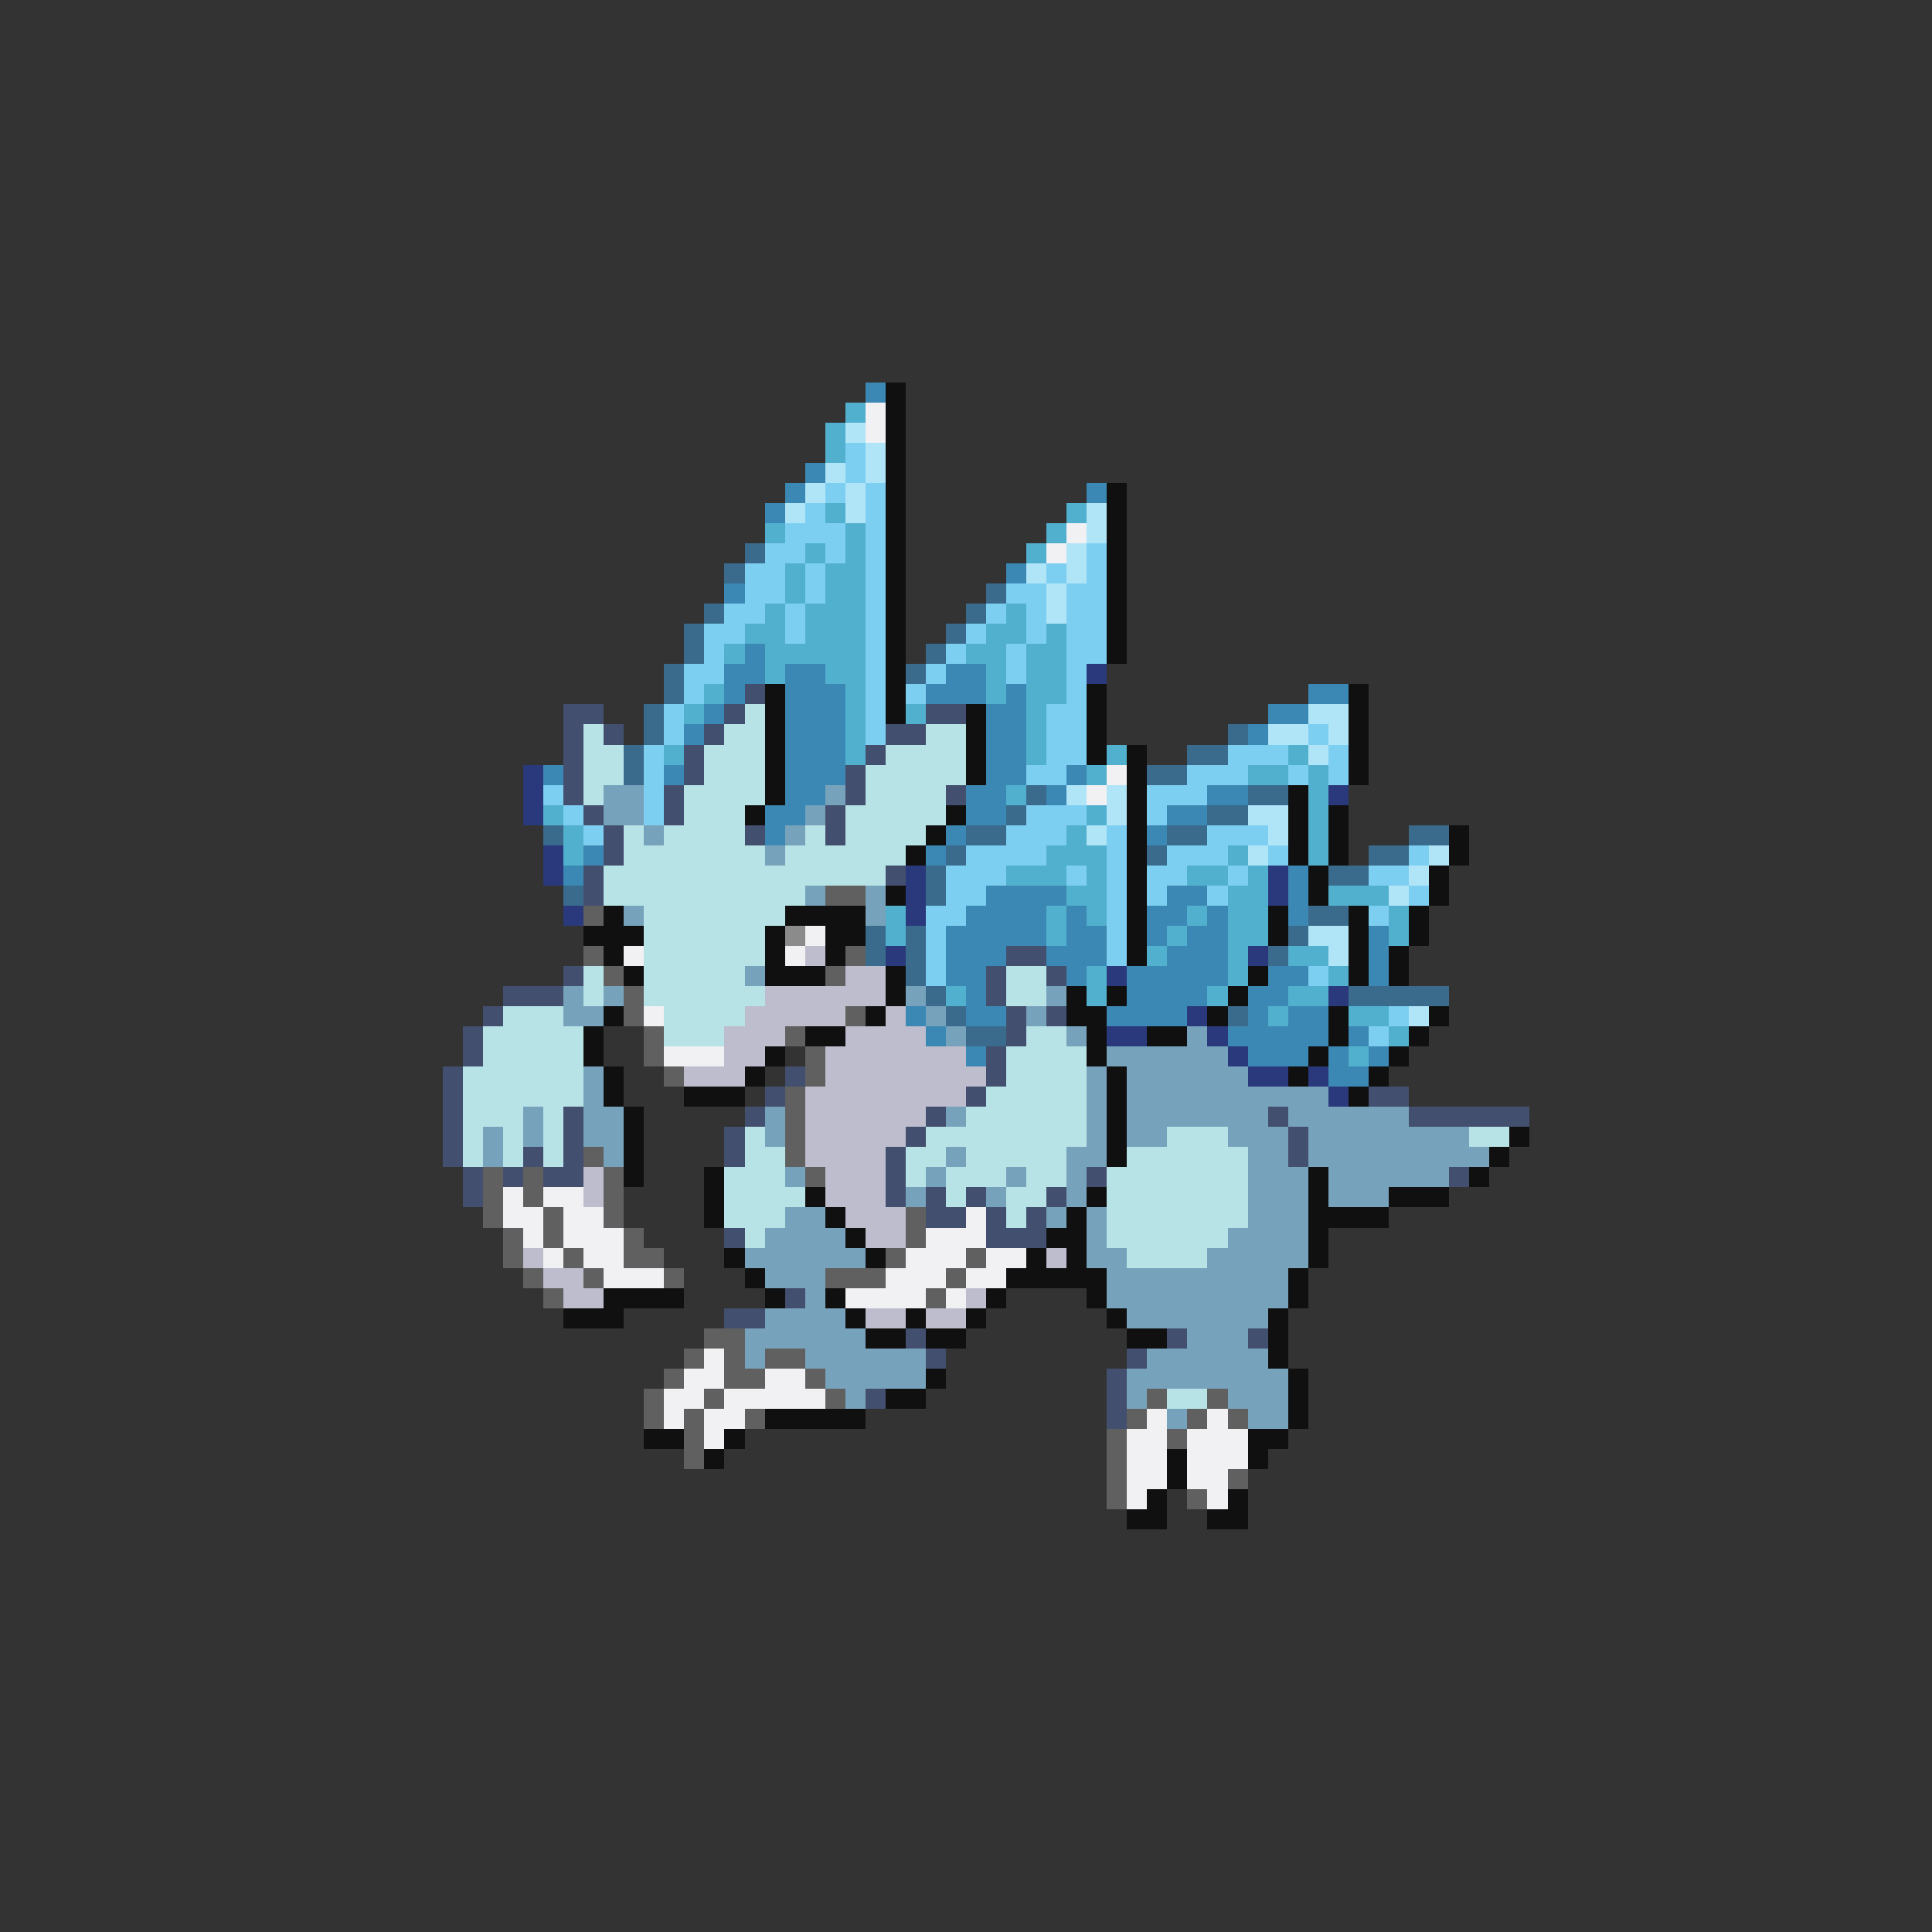 <svg xmlns="http://www.w3.org/2000/svg" viewBox="0 -0.5 96 96" shape-rendering="crispEdges">
<rect x="0" y="-0.5" width="96" height="96" fill="#333333" stroke="none"/>
<path stroke="#3c88b4" d="M43 19h1M40 23h1M39 24h1M54 24h1M38 25h1M50 28h1M36 29h1M37 32h1M36 33h2M39 33h2M47 33h2M36 34h1M39 34h3M46 34h3M50 34h1M65 34h2M35 35h1M39 35h3M49 35h2M63 35h2M34 36h1M39 36h3M49 36h2M62 36h1M39 37h3M49 37h2M27 38h1M33 38h1M39 38h3M49 38h2M53 38h1M39 39h2M48 39h2M52 39h1M60 39h2M38 40h2M48 40h2M58 40h2M38 41h1M47 41h1M57 41h1M29 42h1M46 42h1M28 43h1M64 43h1M49 44h4M58 44h2M64 44h1M48 45h4M53 45h1M57 45h2M60 45h1M64 45h1M47 46h5M53 46h2M57 46h1M59 46h2M68 46h1M47 47h3M52 47h3M58 47h3M68 47h1M47 48h2M53 48h1M56 48h5M63 48h2M68 48h1M48 49h1M56 49h4M62 49h2M45 50h1M48 50h2M55 50h4M62 50h1M64 50h2M46 51h1M61 51h5M67 51h1M48 52h1M62 52h3M66 52h1M68 52h1M66 53h2" />
<path stroke="#101010" d="M44 19h1M44 20h1M44 21h1M44 22h1M44 23h1M44 24h1M55 24h1M44 25h1M55 25h1M44 26h1M55 26h1M44 27h1M55 27h1M44 28h1M55 28h1M44 29h1M55 29h1M44 30h1M55 30h1M44 31h1M55 31h1M44 32h1M55 32h1M44 33h1M38 34h1M44 34h1M54 34h1M67 34h1M38 35h1M44 35h1M48 35h1M54 35h1M67 35h1M38 36h1M48 36h1M54 36h1M67 36h1M38 37h1M48 37h1M54 37h1M56 37h1M67 37h1M38 38h1M48 38h1M56 38h1M67 38h1M38 39h1M56 39h1M64 39h1M37 40h1M47 40h1M56 40h1M64 40h1M66 40h1M46 41h1M56 41h1M64 41h1M66 41h1M72 41h1M45 42h1M56 42h1M64 42h1M66 42h1M72 42h1M56 43h1M65 43h1M71 43h1M44 44h1M56 44h1M65 44h1M71 44h1M30 45h1M39 45h4M56 45h1M63 45h1M67 45h1M70 45h1M29 46h3M38 46h1M41 46h2M56 46h1M63 46h1M67 46h1M70 46h1M30 47h1M38 47h1M41 47h1M56 47h1M67 47h1M69 47h1M31 48h1M38 48h3M44 48h1M62 48h1M67 48h1M69 48h1M44 49h1M53 49h1M55 49h1M61 49h1M30 50h1M43 50h1M53 50h2M60 50h1M66 50h1M71 50h1M29 51h1M40 51h2M54 51h1M57 51h2M66 51h1M70 51h1M29 52h1M38 52h1M54 52h1M65 52h1M69 52h1M30 53h1M37 53h1M55 53h1M64 53h1M68 53h1M30 54h1M34 54h3M55 54h1M67 54h1M31 55h1M55 55h1M31 56h1M55 56h1M75 56h1M31 57h1M55 57h1M74 57h1M31 58h1M35 58h1M65 58h1M73 58h1M35 59h1M40 59h1M54 59h1M65 59h1M69 59h3M35 60h1M41 60h1M53 60h1M65 60h4M42 61h1M52 61h2M65 61h1M36 62h1M43 62h1M51 62h1M53 62h1M65 62h1M37 63h1M50 63h5M64 63h1M30 64h4M38 64h1M41 64h1M49 64h1M54 64h1M64 64h1M28 65h3M42 65h1M45 65h1M48 65h1M55 65h1M63 65h1M43 66h2M46 66h2M56 66h2M63 66h1M63 67h1M46 68h1M64 68h1M44 69h2M64 69h1M38 70h5M64 70h1M32 71h2M36 71h1M62 71h2M35 72h1M58 72h1M62 72h1M58 73h1M57 74h1M61 74h1M56 75h2M60 75h2" />
<path stroke="#52b0cf" d="M42 20h1M41 21h1M41 22h1M41 25h1M53 25h1M38 26h1M42 26h1M52 26h1M40 27h1M42 27h1M51 27h1M39 28h1M41 28h2M39 29h1M41 29h2M38 30h1M40 30h3M50 30h1M37 31h2M40 31h3M49 31h2M52 31h1M36 32h1M38 32h5M48 32h2M51 32h2M38 33h1M41 33h2M49 33h1M51 33h2M35 34h1M42 34h1M49 34h1M51 34h2M34 35h1M42 35h1M45 35h1M51 35h1M42 36h1M51 36h1M33 37h1M42 37h1M51 37h1M55 37h1M64 37h1M54 38h1M62 38h2M65 38h1M50 39h1M65 39h1M27 40h1M54 40h1M65 40h1M28 41h1M53 41h1M65 41h1M28 42h1M52 42h3M61 42h1M65 42h1M50 43h3M54 43h1M59 43h2M62 43h1M53 44h2M61 44h2M66 44h3M44 45h1M52 45h1M54 45h1M59 45h1M61 45h2M69 45h1M44 46h1M52 46h1M58 46h1M61 46h2M69 46h1M57 47h1M61 47h1M64 47h2M54 48h1M61 48h1M66 48h1M47 49h1M54 49h1M60 49h1M64 49h2M63 50h1M67 50h2M69 51h1M67 52h1" />
<path stroke="#f1f1f4" d="M43 20h1M43 21h1M53 26h1M52 27h1M55 38h1M54 39h1M40 46h1M31 47h1M39 47h1M32 50h1M33 52h3M25 59h1M27 59h2M25 60h2M28 60h2M48 60h1M26 61h1M28 61h3M46 61h3M27 62h1M29 62h2M45 62h3M49 62h2M30 63h3M44 63h3M48 63h2M42 64h4M47 64h1M35 67h1M34 68h2M38 68h2M33 69h2M36 69h5M33 70h1M35 70h2M57 70h1M60 70h1M35 71h1M56 71h2M59 71h3M56 72h2M59 72h3M56 73h2M59 73h2M56 74h1M60 74h1" />
<path stroke="#b0e5f8" d="M42 21h1M43 22h1M41 23h1M43 23h1M40 24h1M42 24h1M39 25h1M42 25h1M54 25h1M54 26h1M53 27h1M51 28h1M53 28h1M52 29h1M52 30h1M65 35h2M63 36h2M66 36h1M65 37h1M53 39h1M55 39h1M55 40h1M62 40h2M54 41h1M63 41h1M62 42h1M71 42h1M70 43h1M69 44h1M65 46h2M66 47h1M70 50h1" />
<path stroke="#7dcff2" d="M42 22h1M42 23h1M41 24h1M43 24h1M40 25h1M43 25h1M39 26h3M43 26h1M38 27h2M41 27h1M43 27h1M54 27h1M37 28h2M40 28h1M43 28h1M52 28h1M54 28h1M37 29h2M40 29h1M43 29h1M50 29h2M53 29h2M36 30h2M39 30h1M43 30h1M49 30h1M51 30h1M53 30h2M35 31h2M39 31h1M43 31h1M48 31h1M51 31h1M53 31h2M35 32h1M43 32h1M47 32h1M50 32h1M53 32h2M34 33h2M43 33h1M46 33h1M50 33h1M53 33h1M34 34h1M43 34h1M45 34h1M53 34h1M33 35h1M43 35h1M52 35h2M33 36h1M43 36h1M52 36h2M65 36h1M32 37h1M52 37h2M61 37h3M66 37h1M32 38h1M51 38h2M59 38h3M64 38h1M66 38h1M27 39h1M32 39h1M57 39h3M28 40h1M32 40h1M51 40h3M57 40h1M29 41h1M50 41h3M55 41h1M60 41h3M48 42h4M55 42h1M58 42h3M63 42h1M70 42h1M47 43h3M53 43h1M55 43h1M57 43h2M61 43h1M68 43h2M47 44h2M55 44h1M57 44h1M60 44h1M70 44h1M46 45h2M55 45h1M68 45h1M46 46h1M55 46h1M46 47h1M55 47h1M46 48h1M65 48h1M69 50h1M68 51h1" />
<path stroke="#3a6b8c" d="M37 27h1M36 28h1M49 29h1M35 30h1M48 30h1M34 31h1M47 31h1M34 32h1M46 32h1M33 33h1M45 33h1M33 34h1M32 35h1M32 36h1M61 36h1M31 37h1M59 37h2M31 38h1M57 38h2M51 39h1M62 39h2M50 40h1M60 40h2M27 41h1M48 41h2M58 41h2M70 41h2M47 42h1M57 42h1M68 42h2M46 43h1M66 43h2M28 44h1M46 44h1M65 45h2M43 46h1M45 46h1M64 46h1M43 47h1M45 47h1M63 47h1M45 48h1M46 49h1M67 49h5M47 50h1M61 50h1M48 51h2" />
<path stroke="#29397b" d="M54 33h1M26 38h1M26 39h1M66 39h1M26 40h1M27 42h1M27 43h1M45 43h1M63 43h1M45 44h1M63 44h1M28 45h1M45 45h1M44 47h1M62 47h1M55 48h1M66 49h1M59 50h1M55 51h2M60 51h1M61 52h1M62 53h2M65 53h1M66 54h1" />
<path stroke="#434f6f" d="M37 34h1M28 35h2M36 35h1M46 35h2M28 36h1M30 36h1M35 36h1M44 36h2M28 37h1M34 37h1M43 37h1M28 38h1M34 38h1M42 38h1M28 39h1M33 39h1M42 39h1M47 39h1M29 40h1M33 40h1M41 40h1M30 41h1M37 41h1M41 41h1M30 42h1M29 43h1M44 43h1M29 44h1M50 47h2M28 48h1M49 48h1M52 48h1M25 49h3M49 49h1M24 50h1M50 50h1M52 50h1M23 51h1M50 51h1M23 52h1M49 52h1M22 53h1M39 53h1M49 53h1M22 54h1M38 54h1M48 54h1M68 54h2M22 55h1M28 55h1M37 55h1M46 55h1M63 55h1M70 55h6M22 56h1M28 56h1M36 56h1M45 56h1M64 56h1M22 57h1M26 57h1M28 57h1M36 57h1M44 57h1M64 57h1M23 58h1M25 58h1M27 58h2M44 58h1M54 58h1M72 58h1M23 59h1M44 59h1M46 59h1M48 59h1M52 59h1M46 60h2M49 60h1M51 60h1M36 61h1M49 61h3M39 64h1M36 65h2M45 66h1M58 66h1M62 66h1M46 67h1M56 67h1M55 68h1M43 69h1M55 69h1M55 70h1" />
<path stroke="#b7e3e7" d="M37 35h1M29 36h1M36 36h2M46 36h2M29 37h2M35 37h3M44 37h4M29 38h2M35 38h3M43 38h5M29 39h1M34 39h4M43 39h4M34 40h3M42 40h5M31 41h1M33 41h4M40 41h1M42 41h4M31 42h7M39 42h6M30 43h14M30 44h10M32 45h7M32 46h6M32 47h6M29 48h1M32 48h5M50 48h2M29 49h1M32 49h6M50 49h2M25 50h3M33 50h4M24 51h5M33 51h3M51 51h2M24 52h5M50 52h4M23 53h6M50 53h4M23 54h6M49 54h5M23 55h3M27 55h1M48 55h6M23 56h1M25 56h1M27 56h1M37 56h1M46 56h8M58 56h3M73 56h2M23 57h1M25 57h1M27 57h1M37 57h2M45 57h2M48 57h5M56 57h6M36 58h3M45 58h1M47 58h3M51 58h2M55 58h7M36 59h4M47 59h1M50 59h2M55 59h7M36 60h3M50 60h1M55 60h7M37 61h1M55 61h6M56 62h4M58 69h2" />
<path stroke="#77a2bb" d="M30 39h2M41 39h1M30 40h2M40 40h1M32 41h1M39 41h1M38 42h1M40 44h1M43 44h1M31 45h1M43 45h1M37 48h1M28 49h1M30 49h1M45 49h1M52 49h1M28 50h2M46 50h1M51 50h1M47 51h1M53 51h1M59 51h1M55 52h6M29 53h1M54 53h1M56 53h6M29 54h1M54 54h1M56 54h10M26 55h1M29 55h2M38 55h1M47 55h1M54 55h1M56 55h7M64 55h6M24 56h1M26 56h1M29 56h2M38 56h1M54 56h1M56 56h2M61 56h3M65 56h8M24 57h1M30 57h1M47 57h1M53 57h2M62 57h2M65 57h9M39 58h1M46 58h1M50 58h1M53 58h1M62 58h3M66 58h6M45 59h1M49 59h1M53 59h1M62 59h3M66 59h3M39 60h2M52 60h1M54 60h1M62 60h3M38 61h4M54 61h1M61 61h4M37 62h6M54 62h2M60 62h5M38 63h3M55 63h9M40 64h1M55 64h9M38 65h4M56 65h7M37 66h6M59 66h3M37 67h1M40 67h6M57 67h6M41 68h5M56 68h8M42 69h1M56 69h1M61 69h3M58 70h1M62 70h2" />
<path stroke="#606060" d="M41 44h2M29 45h1M29 47h1M42 47h1M30 48h1M41 48h1M31 49h1M31 50h1M42 50h1M32 51h1M39 51h1M32 52h1M40 52h1M33 53h1M40 53h1M39 54h1M39 55h1M39 56h1M29 57h1M39 57h1M24 58h1M26 58h1M30 58h1M40 58h1M24 59h1M26 59h1M30 59h1M24 60h1M27 60h1M30 60h1M45 60h1M25 61h1M27 61h1M31 61h1M45 61h1M25 62h1M28 62h1M31 62h2M44 62h1M48 62h1M26 63h1M29 63h1M33 63h1M41 63h3M47 63h1M27 64h1M46 64h1M35 66h2M34 67h1M36 67h1M38 67h2M33 68h1M36 68h2M40 68h1M32 69h1M35 69h1M41 69h1M57 69h1M60 69h1M32 70h1M34 70h1M37 70h1M56 70h1M59 70h1M61 70h1M34 71h1M55 71h1M58 71h1M34 72h1M55 72h1M55 73h1M61 73h1M55 74h1M59 74h1" />
<path stroke="#8b8b8b" d="M39 46h1" />
<path stroke="#bdbdcd" d="M40 47h1M42 48h2M38 49h6M37 50h5M44 50h1M36 51h3M42 51h4M36 52h2M41 52h7M34 53h3M41 53h8M40 54h8M40 55h6M40 56h5M40 57h4M29 58h1M41 58h3M29 59h1M41 59h3M42 60h3M43 61h2M26 62h1M52 62h1M27 63h2M28 64h2M48 64h1M43 65h2M46 65h2" />
</svg>